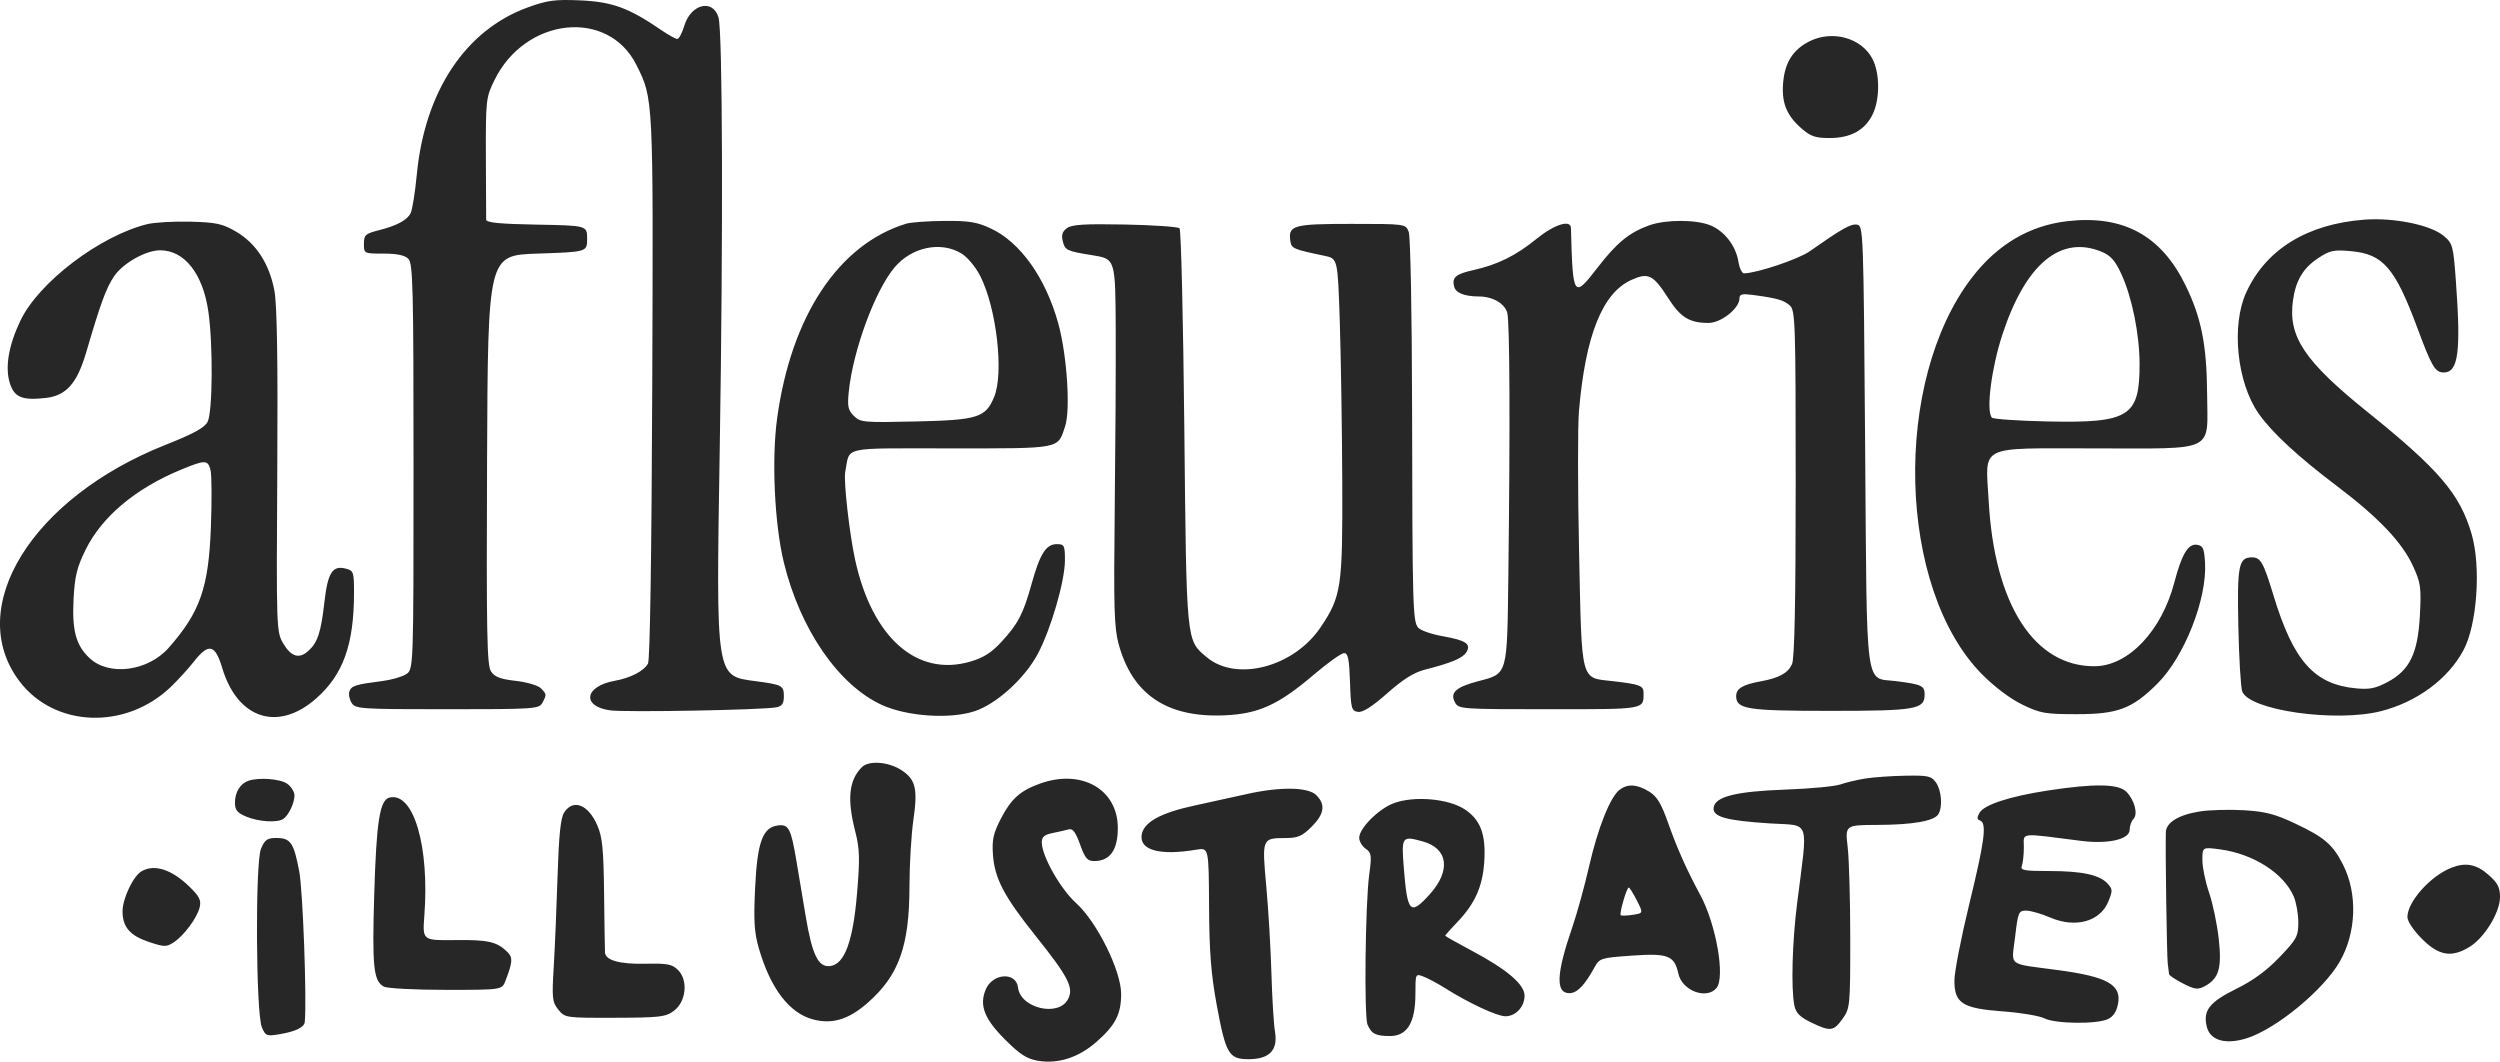 <svg xmlns="http://www.w3.org/2000/svg" width="146" height="62" viewBox="0 0 146 62" fill="none">
  <path fill-rule="evenodd" clip-rule="evenodd" d="M30.831 0.429C27.186 1.747 24.806 5.33 24.341 10.198C24.241 11.255 24.076 12.274 23.976 12.461C23.754 12.874 23.166 13.183 22.074 13.46C21.34 13.646 21.253 13.729 21.253 14.239C21.253 14.808 21.258 14.81 22.398 14.81C23.181 14.81 23.639 14.906 23.846 15.113C24.116 15.382 24.15 16.75 24.15 27.256C24.15 39.096 24.15 39.096 23.715 39.375C23.476 39.528 22.846 39.708 22.315 39.775C20.783 39.969 20.53 40.047 20.409 40.364C20.346 40.528 20.4 40.833 20.53 41.041C20.756 41.401 21.012 41.419 26.12 41.419C31.216 41.419 31.484 41.401 31.674 41.046C31.932 40.565 31.929 40.537 31.579 40.188C31.418 40.027 30.76 39.835 30.118 39.762C29.218 39.661 28.888 39.534 28.673 39.207C28.437 38.847 28.403 36.974 28.445 26.845C28.495 14.907 28.495 14.907 31.391 14.81C34.288 14.714 34.288 14.714 34.288 13.943C34.288 13.171 34.288 13.171 31.343 13.118C29.183 13.079 28.396 13.002 28.392 12.829C28.388 12.699 28.381 11.047 28.375 9.157C28.366 5.825 28.381 5.69 28.876 4.681C30.677 1.005 35.504 0.482 37.161 3.784C38.162 5.779 38.154 5.622 38.091 22.604C38.054 32.353 37.959 38.534 37.844 38.75C37.61 39.186 36.827 39.592 35.895 39.76C34.131 40.079 33.954 41.254 35.635 41.485C36.546 41.609 44.576 41.462 45.343 41.307C45.674 41.24 45.778 41.085 45.778 40.657C45.778 40.039 45.675 39.984 44.136 39.781C41.782 39.47 41.816 39.685 42.033 26.186C42.235 13.646 42.201 1.845 41.962 1.024C41.638 -0.087 40.346 0.226 39.961 1.509C39.834 1.932 39.651 2.277 39.554 2.277C39.458 2.277 39.015 2.029 38.571 1.725C36.725 0.461 35.744 0.104 33.902 0.023C32.411 -0.043 31.974 0.015 30.831 0.429ZM105.654 2.422C104.725 2.895 104.25 3.631 104.141 4.767C104.026 5.965 104.317 6.72 105.188 7.484C105.741 7.968 106.011 8.062 106.854 8.061C108.09 8.06 108.929 7.593 109.373 6.657C109.792 5.777 109.785 4.283 109.358 3.451C108.722 2.211 107.006 1.734 105.654 2.422ZM120.744 12.915C118.534 13.166 116.652 14.275 115.17 16.199C110.498 22.26 110.8 34.367 115.748 39.377C116.466 40.105 117.396 40.805 118.096 41.145C119.152 41.658 119.435 41.708 121.282 41.708C123.682 41.708 124.521 41.39 125.993 39.924C127.565 38.358 128.897 34.98 128.775 32.87C128.725 32.014 128.658 31.866 128.294 31.814C127.788 31.742 127.41 32.375 126.986 33.998C126.244 36.844 124.3 38.894 122.331 38.908C118.805 38.933 116.474 35.306 116.14 29.271C115.954 25.922 115.425 26.186 122.31 26.186C129.511 26.186 128.917 26.48 128.894 22.935C128.875 20.149 128.552 18.538 127.634 16.659C126.213 13.747 124.001 12.545 120.744 12.915ZM138.083 12.828C134.738 13.081 132.333 14.562 131.18 17.077C130.295 19.007 130.635 22.336 131.903 24.15C132.67 25.249 134.187 26.655 136.459 28.372C138.906 30.221 140.281 31.665 140.918 33.055C141.37 34.039 141.407 34.305 141.322 35.922C141.205 38.156 140.73 39.139 139.434 39.831C138.734 40.205 138.373 40.276 137.576 40.198C135.14 39.961 133.931 38.594 132.77 34.767C132.191 32.854 132.018 32.549 131.517 32.549C130.736 32.549 130.644 33.013 130.719 36.579C130.758 38.444 130.861 40.156 130.947 40.383C131.368 41.488 136.416 42.202 139.052 41.531C141.16 40.993 142.978 39.646 143.874 37.957C144.666 36.464 144.899 33.092 144.342 31.186C143.659 28.849 142.444 27.425 138.257 24.055C134.581 21.096 133.619 19.659 133.908 17.556C134.069 16.384 134.502 15.656 135.386 15.072C136.064 14.624 136.289 14.576 137.298 14.668C139.176 14.838 139.868 15.638 141.173 19.149C142.019 21.429 142.211 21.752 142.717 21.752C143.567 21.752 143.726 20.549 143.423 16.405C143.272 14.347 143.237 14.216 142.712 13.775C141.951 13.136 139.807 12.697 138.083 12.828ZM8.605 13.089C5.833 13.769 2.251 16.494 1.188 18.733C0.491 20.198 0.28 21.487 0.586 22.412C0.85 23.211 1.309 23.394 2.672 23.241C3.874 23.105 4.504 22.39 5.042 20.551C5.874 17.709 6.205 16.807 6.668 16.127C7.186 15.366 8.517 14.617 9.351 14.617C10.773 14.617 11.848 15.982 12.168 18.193C12.445 20.103 12.419 24.055 12.126 24.631C11.948 24.979 11.318 25.325 9.663 25.981C1.858 29.075 -2.109 35.498 1.137 39.786C3.183 42.489 7.328 42.646 9.97 40.12C10.387 39.721 10.989 39.062 11.308 38.655C12.185 37.537 12.559 37.616 12.977 39.008C13.871 41.986 16.228 42.755 18.455 40.798C20.043 39.403 20.674 37.642 20.674 34.61C20.674 33.392 20.649 33.322 20.175 33.203C19.415 33.012 19.141 33.45 18.945 35.163C18.742 36.943 18.551 37.524 18.007 38.013C17.465 38.501 17.001 38.359 16.532 37.562C16.145 36.903 16.137 36.675 16.193 27.536C16.232 21.073 16.18 17.814 16.027 16.984C15.736 15.416 14.959 14.214 13.795 13.533C12.994 13.064 12.642 12.987 11.124 12.946C10.163 12.921 9.029 12.985 8.605 13.089ZM52.923 13.063C48.977 14.269 46.202 18.452 45.384 24.431C45.056 26.823 45.232 30.614 45.774 32.839C46.726 36.751 48.963 40.004 51.5 41.168C52.971 41.842 55.481 42.012 56.923 41.533C58.198 41.111 59.841 39.62 60.6 38.2C61.373 36.752 62.192 33.933 62.192 32.721C62.192 31.846 62.157 31.778 61.713 31.778C61.09 31.778 60.734 32.341 60.248 34.089C59.76 35.85 59.458 36.431 58.479 37.49C57.899 38.12 57.428 38.417 56.654 38.641C53.543 39.544 50.934 37.237 49.942 32.704C49.609 31.184 49.259 28.09 49.361 27.568C49.658 26.042 49.015 26.186 55.52 26.186C62.02 26.186 61.761 26.236 62.203 24.898C62.527 23.92 62.309 20.704 61.795 18.86C61.054 16.206 59.581 14.141 57.854 13.338C57.049 12.964 56.582 12.889 55.143 12.901C54.188 12.909 53.188 12.982 52.923 13.063ZM96.317 13.159C95.158 13.572 94.419 14.175 93.307 15.617C91.892 17.451 91.851 17.39 91.743 13.316C91.73 12.802 90.769 13.106 89.726 13.954C88.521 14.934 87.466 15.455 86.042 15.774C85.009 16.005 84.782 16.202 84.923 16.742C85.02 17.111 85.522 17.31 86.369 17.314C87.175 17.318 87.87 17.718 88.024 18.266C88.17 18.783 88.195 24.959 88.087 33.664C88.015 39.468 88.055 39.33 86.346 39.777C85.029 40.122 84.665 40.448 84.966 41.011C85.181 41.411 85.285 41.419 90.468 41.419C96.136 41.419 95.985 41.445 95.985 40.452C95.985 40.045 95.754 39.958 94.183 39.78C92.28 39.563 92.384 39.96 92.219 32.272C92.14 28.595 92.136 24.876 92.211 24.007C92.591 19.579 93.583 17.103 95.281 16.344C96.269 15.902 96.547 16.042 97.432 17.424C98.148 18.542 98.667 18.859 99.778 18.859C100.512 18.859 101.585 18.008 101.585 17.426C101.585 17.177 101.738 17.14 102.406 17.23C103.798 17.418 104.18 17.529 104.53 17.844C104.844 18.126 104.868 18.872 104.868 28.232C104.868 35.211 104.802 38.46 104.654 38.785C104.412 39.315 103.895 39.597 102.81 39.793C101.781 39.979 101.392 40.213 101.392 40.648C101.392 41.417 102.013 41.515 106.896 41.515C111.899 41.514 112.399 41.427 112.399 40.557C112.399 40.047 112.232 39.968 110.725 39.778C108.886 39.545 109.034 40.668 108.924 26.021C108.828 13.355 108.821 13.171 108.441 13.117C108.079 13.065 107.582 13.346 105.678 14.681C105.025 15.139 102.598 15.953 101.852 15.964C101.733 15.966 101.586 15.663 101.526 15.29C101.375 14.363 100.722 13.509 99.904 13.167C99.061 12.815 97.293 12.812 96.317 13.159ZM62.308 13.323C62.036 13.523 61.975 13.725 62.07 14.102C62.198 14.614 62.315 14.669 63.751 14.898C65.153 15.121 65.138 15.076 65.158 19.358C65.167 21.47 65.141 26.191 65.099 29.85C65.034 35.515 65.068 36.669 65.332 37.629C66.136 40.563 68.154 41.919 71.503 41.776C73.502 41.691 74.656 41.165 76.735 39.395C77.544 38.705 78.336 38.141 78.495 38.141C78.725 38.141 78.795 38.484 78.84 39.828C78.891 41.384 78.927 41.52 79.309 41.574C79.59 41.614 80.136 41.265 81.017 40.485C81.935 39.672 82.573 39.271 83.21 39.109C84.757 38.715 85.412 38.441 85.629 38.098C85.936 37.611 85.62 37.395 84.249 37.154C83.596 37.039 82.953 36.813 82.818 36.652C82.507 36.277 82.484 35.458 82.465 23.716C82.456 18.268 82.371 13.809 82.27 13.545C82.091 13.075 82.091 13.075 78.924 13.075C75.52 13.075 75.225 13.157 75.356 14.07C75.421 14.515 75.519 14.557 77.351 14.939C78.123 15.1 78.123 15.1 78.243 18.763C78.308 20.778 78.374 24.967 78.388 28.071C78.415 34.292 78.336 34.831 77.124 36.632C75.559 38.959 72.207 39.839 70.47 38.379C69.269 37.37 69.293 37.616 69.164 24.997C69.1 18.669 68.975 13.42 68.886 13.332C68.799 13.243 67.365 13.145 65.7 13.112C63.337 13.066 62.594 13.112 62.308 13.323ZM56.15 14.804C56.498 15.016 56.979 15.592 57.245 16.116C58.2 17.997 58.636 21.803 58.056 23.189C57.553 24.39 57.104 24.531 53.49 24.613C50.431 24.683 50.242 24.667 49.863 24.288C49.526 23.951 49.48 23.729 49.569 22.868C49.821 20.437 51.109 16.952 52.253 15.604C53.256 14.422 54.952 14.074 56.15 14.804ZM122.745 14.707C123.266 14.925 123.53 15.225 123.89 16.011C124.518 17.381 124.951 19.535 124.951 21.288C124.951 24.335 124.34 24.714 119.583 24.613C117.88 24.577 116.416 24.477 116.33 24.391C115.975 24.036 116.293 21.508 116.941 19.534C118.296 15.409 120.343 13.706 122.745 14.707ZM12.296 27.458C12.365 27.734 12.374 29.23 12.316 30.784C12.184 34.322 11.687 35.744 9.857 37.825C8.638 39.212 6.349 39.505 5.215 38.42C4.426 37.665 4.2 36.812 4.298 34.954C4.366 33.652 4.496 33.125 5.001 32.101C5.956 30.164 7.93 28.513 10.602 27.416C11.991 26.845 12.142 26.849 12.296 27.458ZM50.334 44.802C49.573 45.562 49.46 46.663 49.947 48.561C50.206 49.573 50.223 50.128 50.052 52.168C49.817 54.981 49.321 56.32 48.479 56.418C47.784 56.5 47.43 55.771 47.046 53.47C46.869 52.409 46.63 50.977 46.513 50.288C46.194 48.391 46.061 48.131 45.449 48.203C44.54 48.309 44.226 49.162 44.098 51.87C44.007 53.797 44.049 54.462 44.32 55.394C44.999 57.728 46.091 59.16 47.472 59.532C48.596 59.834 49.562 59.541 50.678 58.56C52.499 56.959 53.11 55.251 53.113 51.744C53.115 50.477 53.219 48.726 53.346 47.853C53.604 46.067 53.471 45.516 52.649 44.979C51.893 44.484 50.741 44.396 50.334 44.802ZM108.924 45.467C108.446 45.544 107.794 45.7 107.475 45.812C107.157 45.925 105.723 46.06 104.289 46.111C101.39 46.216 100.173 46.517 100.078 47.155C99.996 47.701 100.786 47.924 103.388 48.089C105.756 48.24 105.586 47.733 104.951 52.756C104.665 55.02 104.592 57.728 104.79 58.718C104.878 59.156 105.107 59.389 105.761 59.707C106.893 60.256 107.079 60.234 107.607 59.495C108.041 58.888 108.055 58.745 108.055 54.819C108.055 52.592 107.987 50.188 107.905 49.476C107.756 48.182 107.756 48.182 109.643 48.175C111.706 48.167 112.946 47.951 113.197 47.554C113.459 47.142 113.389 46.166 113.064 45.704C112.795 45.319 112.61 45.278 111.278 45.301C110.461 45.315 109.401 45.39 108.924 45.467ZM14.494 45.602C14.03 45.767 13.722 46.27 13.722 46.864C13.722 47.311 13.849 47.469 14.392 47.695C15.107 47.993 16.192 48.06 16.541 47.827C16.854 47.619 17.198 46.9 17.198 46.455C17.198 46.242 17.005 45.933 16.769 45.768C16.356 45.479 15.096 45.387 14.494 45.602ZM60.755 45.755C59.59 46.17 59.056 46.644 58.461 47.791C58.011 48.658 57.928 49.028 57.987 49.903C58.082 51.297 58.63 52.342 60.476 54.651C62.416 57.078 62.733 57.706 62.358 58.377C61.785 59.402 59.592 58.873 59.454 57.676C59.346 56.74 57.965 56.826 57.563 57.793C57.18 58.716 57.487 59.504 58.701 60.716C59.571 61.585 59.967 61.839 60.626 61.95C61.794 62.147 62.997 61.757 64.035 60.845C65.141 59.873 65.475 59.224 65.475 58.045C65.475 56.69 64.058 53.833 62.842 52.737C61.928 51.913 60.84 49.988 60.84 49.195C60.84 48.877 60.991 48.746 61.468 48.65C61.813 48.581 62.237 48.484 62.411 48.436C62.647 48.37 62.817 48.596 63.077 49.318C63.373 50.14 63.502 50.288 63.92 50.285C64.827 50.28 65.281 49.636 65.281 48.354C65.281 46.103 63.175 44.894 60.755 45.755ZM94.588 46.12C94.039 46.536 93.318 48.343 92.804 50.59C92.539 51.75 92.098 53.349 91.824 54.145C90.887 56.864 90.835 58.001 91.649 58.001C92.098 58.001 92.536 57.554 93.111 56.508C93.413 55.957 93.477 55.937 95.31 55.808C97.417 55.66 97.784 55.803 98.017 56.864C98.236 57.859 99.665 58.396 100.243 57.701C100.764 57.073 100.222 53.975 99.29 52.253C98.504 50.801 97.955 49.573 97.433 48.1C97.011 46.905 96.771 46.51 96.297 46.221C95.597 45.795 95.059 45.763 94.588 46.12ZM119.574 46.169C117.345 46.513 115.878 46.993 115.602 47.469C115.446 47.74 115.454 47.853 115.634 47.919C116.041 48.067 115.91 49.084 115.006 52.795C114.528 54.757 114.137 56.768 114.137 57.264C114.137 58.596 114.605 58.892 116.989 59.067C118.023 59.143 119.103 59.325 119.39 59.471C120.02 59.791 122.423 59.824 123.091 59.52C123.415 59.373 123.606 59.087 123.694 58.617C123.902 57.511 123.07 57.042 120.22 56.658C117.166 56.247 117.476 56.483 117.681 54.722C117.851 53.269 117.888 53.18 118.329 53.18C118.586 53.18 119.226 53.365 119.751 53.59C121.199 54.212 122.634 53.822 123.114 52.675C123.386 52.025 123.384 51.933 123.091 51.609C122.62 51.09 121.599 50.869 119.669 50.868C118.189 50.867 117.974 50.826 118.075 50.562C118.14 50.394 118.193 49.904 118.193 49.474C118.193 48.6 117.855 48.637 121.557 49.109C123.109 49.308 124.372 49.017 124.372 48.463C124.372 48.236 124.47 47.954 124.59 47.834C124.875 47.55 124.659 46.718 124.174 46.234C123.709 45.77 122.298 45.75 119.574 46.169ZM72.813 46.373C72.122 46.529 70.759 46.828 69.783 47.038C67.749 47.474 66.758 48.031 66.67 48.787C66.567 49.663 67.764 49.976 69.865 49.622C70.592 49.5 70.592 49.5 70.609 52.931C70.623 55.585 70.724 56.886 71.054 58.676C71.585 61.554 71.762 61.857 72.914 61.857C74.139 61.857 74.642 61.333 74.459 60.245C74.385 59.806 74.292 58.276 74.251 56.844C74.21 55.412 74.076 53.125 73.951 51.762C73.695 48.944 73.694 48.946 75.101 48.941C75.797 48.939 76.054 48.826 76.597 48.283C77.345 47.536 77.425 46.988 76.868 46.432C76.395 45.96 74.746 45.936 72.813 46.373ZM22.755 46.575C22.18 46.706 21.983 47.945 21.855 52.216C21.727 56.484 21.812 57.294 22.419 57.619C22.614 57.723 24.245 57.808 26.045 57.808C29.317 57.808 29.317 57.808 29.52 57.278C29.937 56.192 29.957 55.922 29.645 55.61C29.03 54.996 28.522 54.877 26.608 54.901C24.673 54.924 24.673 54.924 24.781 53.493C25.089 49.43 24.159 46.255 22.755 46.575ZM81.406 46.903C80.52 47.229 79.378 48.368 79.378 48.925C79.378 49.133 79.548 49.421 79.755 49.566C80.095 49.804 80.115 49.95 79.963 51.071C79.734 52.75 79.658 59.351 79.862 59.833C80.093 60.376 80.336 60.501 81.167 60.505C82.179 60.509 82.659 59.72 82.66 58.054C82.661 56.859 82.663 56.854 83.134 57.033C83.395 57.132 83.961 57.436 84.394 57.708C85.785 58.585 87.427 59.35 87.917 59.35C88.519 59.35 89.034 58.795 89.034 58.145C89.034 57.491 88.006 56.614 85.965 55.529C85.104 55.071 84.399 54.673 84.399 54.645C84.399 54.616 84.73 54.245 85.135 53.82C86.136 52.77 86.583 51.766 86.679 50.355C86.788 48.739 86.472 47.88 85.54 47.265C84.594 46.64 82.594 46.465 81.406 46.903ZM32.95 47.444C32.74 47.765 32.639 48.734 32.562 51.156C32.506 52.959 32.405 55.345 32.338 56.458C32.227 58.307 32.251 58.525 32.608 58.965C32.994 59.441 33.034 59.447 35.91 59.438C38.537 59.431 38.872 59.392 39.354 59.033C40.07 58.502 40.2 57.252 39.602 56.654C39.254 56.307 38.987 56.255 37.693 56.283C36.199 56.315 35.366 56.085 35.332 55.632C35.323 55.503 35.299 53.966 35.279 52.216C35.25 49.605 35.18 48.887 34.887 48.21C34.357 46.983 33.48 46.636 32.95 47.444ZM128.473 47.388C127.235 47.582 126.5 48.032 126.484 48.605C126.453 49.729 126.543 55.84 126.596 56.266C126.63 56.531 126.664 56.811 126.673 56.888C126.682 56.966 127.049 57.212 127.489 57.436C128.183 57.79 128.352 57.81 128.761 57.592C129.586 57.151 129.766 56.533 129.572 54.804C129.477 53.955 129.224 52.751 129.01 52.129C128.796 51.508 128.62 50.654 128.62 50.233C128.62 49.467 128.62 49.467 129.634 49.601C131.59 49.86 133.369 50.994 133.954 52.355C134.101 52.696 134.221 53.375 134.221 53.863C134.221 54.68 134.132 54.844 133.127 55.896C132.372 56.687 131.581 57.265 130.572 57.762C129.019 58.529 128.641 59.023 128.88 59.974C129.079 60.767 129.978 61.022 131.207 60.635C132.923 60.095 135.678 57.829 136.636 56.169C137.617 54.47 137.694 52.186 136.828 50.487C136.231 49.316 135.741 48.896 134.027 48.089C132.855 47.537 132.285 47.39 131.034 47.317C130.185 47.268 129.032 47.3 128.473 47.388ZM15.242 49.565C14.901 50.373 14.943 59.146 15.292 59.989C15.502 60.495 15.57 60.523 16.309 60.401C17.261 60.243 17.769 59.998 17.799 59.681C17.922 58.387 17.688 52.01 17.476 50.892C17.159 49.211 16.971 48.938 16.136 48.938C15.609 48.938 15.464 49.041 15.242 49.565ZM83.097 49.142C84.578 49.553 84.742 50.852 83.487 52.238C82.36 53.484 82.192 53.313 81.985 50.716C81.836 48.84 81.865 48.8 83.097 49.142ZM143.142 50.683C141.92 51.173 140.593 52.669 140.593 53.556C140.593 53.803 140.952 54.341 141.447 54.835C142.43 55.817 143.167 55.941 144.218 55.301C145.091 54.769 146 53.286 146 52.391C146 51.816 145.868 51.562 145.317 51.08C144.614 50.463 143.98 50.348 143.142 50.683ZM8.265 50.883C7.777 51.167 7.156 52.479 7.156 53.226C7.156 54.14 7.595 54.645 8.708 55.014C9.595 55.309 9.721 55.31 10.143 55.034C10.75 54.637 11.517 53.598 11.664 52.974C11.758 52.574 11.642 52.343 11.062 51.78C10.021 50.77 9.014 50.447 8.265 50.883ZM95.589 52.581C95.972 53.331 95.972 53.331 95.351 53.426C95.01 53.478 94.695 53.488 94.651 53.448C94.555 53.361 94.999 51.831 95.12 51.831C95.167 51.831 95.378 52.168 95.589 52.581Z" fill="#272727"/>
</svg>